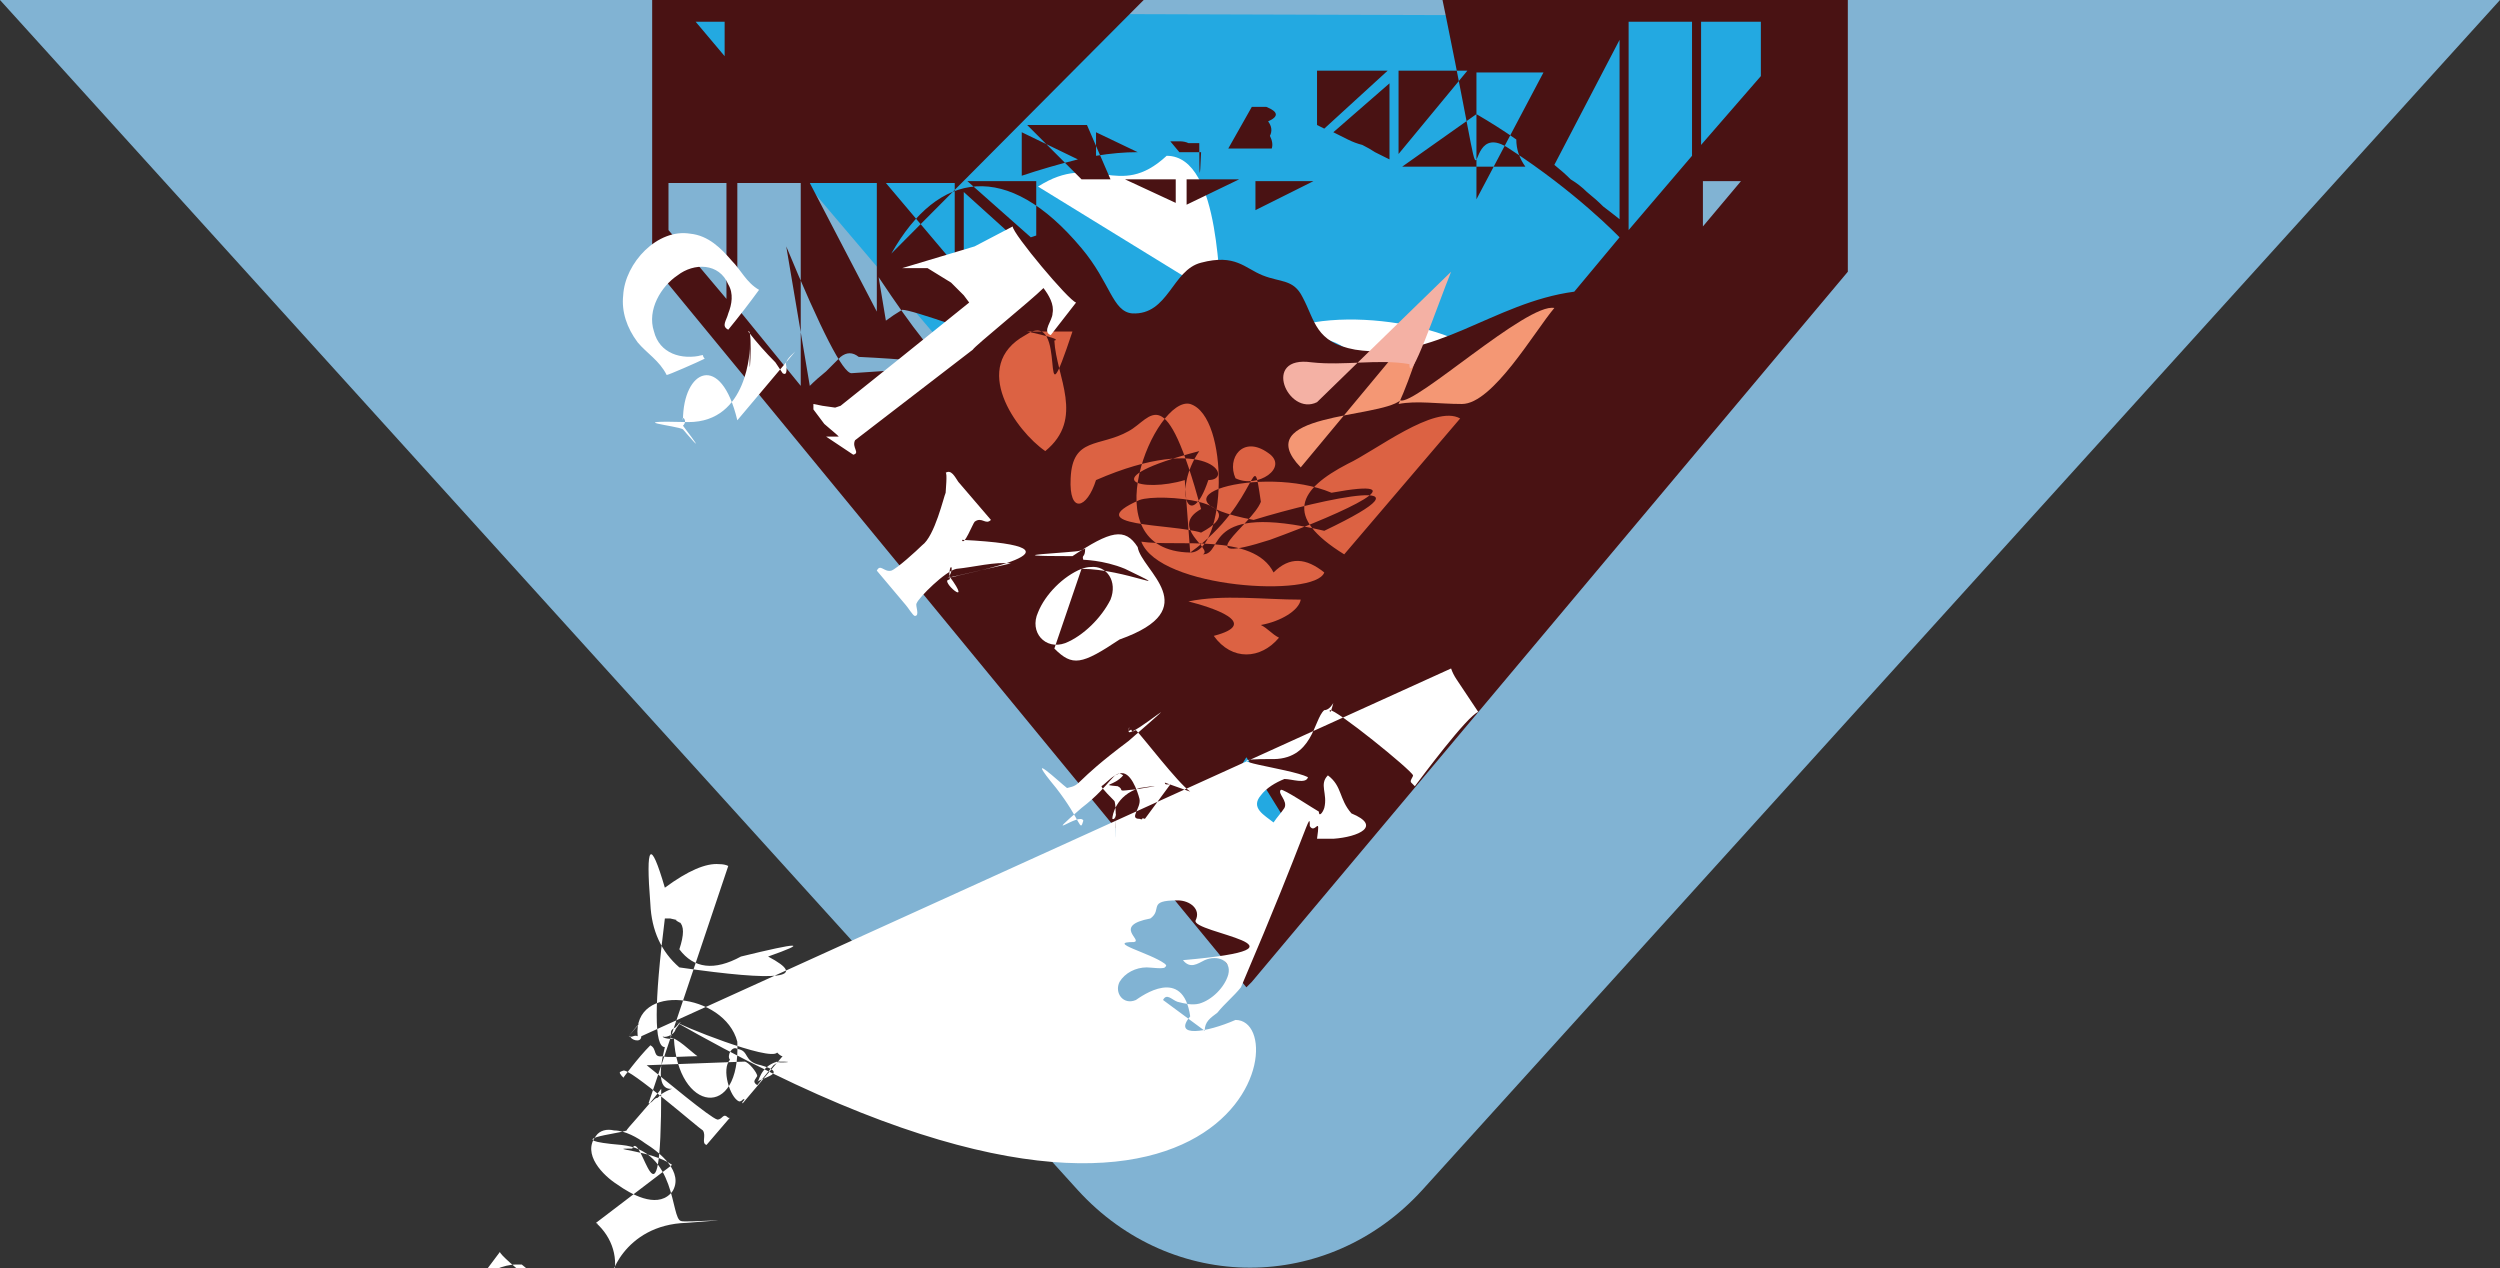<svg version="1.2" xmlns="http://www.w3.org/2000/svg" viewBox="0 0 138 70" width="138" height="70"><rect x="0" y="0" width="138" height="70" fill="#333333" stroke="none"/><style>
.a{fill:#81b3d3}.b{fill:#23a9e1}.c{fill:#fff}.d{fill:#491213}.e{fill:#dc6243}.f{fill:#f49774}.g{fill
:#f4b1a4}</style><path class="a" d="m138 0h-138l59.5 65.7c5.2 5.7 13.8 5.7 19 0z"/><path class="b" d="m36
.7 0.5l32.1 37.8 32.1-37.6z"/><path fill-rule="evenodd" class="c" d="m57.3 10.3c3.1-2 4.4 0.8 7.1-1.7 3.1-
2.8 7.8 3.1 8 2.9 1.7-1.4 4.7 2.4 6 3.2h-17.3c-1.7-0.8-7.3-2.1-3.8-4.4zm30.5 0.9l-9.8 0.1c3.9-4.5 5.6-4 9
.8-0.1z"/><path fill-rule="evenodd" class="d" d="m102 0v15l-32.9 39.2-0.3 0.3-32.8-39.9v-14.6h33.1zm-52.8
 14c2.6-4.6 6.4-5.2 10.5-0.3 1.6 1.9 1.7 3.5 2.8 3.6 2 0.1 2.2-2.4 3.8-2.8 1.9-0.5 2.4 0.3 3.4 0.7 1 0.4 
 1.7 0.2 2.2 1.2 0.7 1.3 0.7 2.5 2.9 2.9 4.4 0.7 7.6-2.6 12.1-3.2l2.5-3c-0.1-0.1-2.4-2.5-6.1-4.9-3.4-2.3-
 8.7-5-14.5-5-5.8 0-11 2.7-14.4 4.9-3.7 2.5-6 5-6 5l-0.1-0.1zm0 0l19.7 23.3-19.7-23.3q0 0 0 0zm-10.8-12.8
 1.6 1.9v-1.9zm55.5 6.8l3.3-3.8v-3h-3.3zm-4 4.6q0 0 0 0.1 0 0 0 0 0 0 0 0l3.5-4.1v-7.4h-3.5v11.4q0 0 0 0zm
 -4.1-3.5q0.5 0.4 0.9 0.8 0.5 0.3 0.9 0.7 0.5 0.4 0.9 0.8 0.4 0.3 0.9 0.7v-9.9zm-4.3-2.8q1.2 0.7 2.2 1.4 0
 .8 0.5 1.5 1v-6.8zm-3.8-1.9q0.4 0.2 0.8 0.4 0.4 0.2 0.8 0.3 0.4 0.2 0.7 0.4 0.4 0.2 0.8 0.4v-4.2zm3.6 1.2
 l3.8-4.6h-3.8zm4.3 2.5l3.7-7h-3.7zm-8.8-4.1q0.2 0.1 0.4 0.2l3.5-3.2h-3.9c0 0 0 3 0 3zm-3.6-1q0.4 0 0.8 0.
 1 0.4 0.1 0.8 0.3 0.4 0.1 0.8 0.2 0.4 0.1 0.7 0.2v-2.4zm-3.2-0.4q0.2 0 0.5 0 0.3 0 0.5 0.1 0.3 0 0.6 0 0.
 3 0.1 0.5 0.1v-1.2zm-4.6 0.2q1.2-0.2 2.3-0.2l-2.3-1.1zm-4.1 1.1q1.5-0.5 3.1-0.9l-3.1-1.5zm3.6-2.8h-3.3l3.
 3 1.6zm3.6 0h-2.8l2.8 1.3zm0.6 1.4l2.9-1.4h-2.9zm3.8 0.3l3.2-1.6h-3.2zm-12.1 1.4v-3h-3.8l3.5 3.1zm-4 1.9q
 0.4-0.3 0.7-0.5 0.4-0.1 0.8-0.3 0.4-0.2 0.8-0.4 0.4-0.2 0.8-0.3l-3.1-2.8zm-4.3 2.8q0.4-0.3 0.9-0.6 0.4-0.
 3 0.9-0.6 0.4-0.4 0.9-0.6 0.4-0.3 0.9-0.6l-3.6-4.5zm-4.2 3.6q0.4-0.4 0.9-0.8 0.4-0.4 0.8-0.8 0.5-0.4 1-0.
 8 0.4-0.4 0.9-0.7l-3.6-7zm3.7-11.2h-3.7l3.7 7.1zm4.3 0h-3.8l3.8 4.5zm-12.6 0h-3.2v2.6l3.2 3.8zm0.6 6.9l3.5
  4.3v-11.2h-3.5zm55.4-7h-2.1v2.5z"/><path class="b" d="m66.2 46l2.6-4.2 2.6 4.2-2.6 4.3z"/><path fill-rule=
  "evenodd" class="e" d="m74.2 30.6c-3.4-2.1-2.5-3.6 0.2-5 1.5-0.7 4.8-3.3 6.2-2.5zm-4.6 3.9c0.4 0.2 0.6 0.5
   1 0.7-1 1.2-2.6 1.3-3.6-0.1 2.7-0.7-0.2-1.6-1.4-1.9 1.9-0.4 4.2-0.1 6.2-0.1-0.1 0.6-1.1 1.2-2.2 1.4zm-6.6
   -4.6c1.9 0.3 6.2-0.5 7.3 1.7 0.9-0.9 1.8-0.8 2.8 0-0.5 1.4-9.1 0.9-10.1-1.7zm3.3-0.5c-1.6-0.5-6.8-0.3-3.4
   -1.8 1.1-0.4 6.6 0.1 3.4 1.8zm1.9-3c-0.5-1.1 0.4-2.4 1.8-1.4 1.2 0.8-0.6 2-1.8 1.4zm-2.8 0.1c-2.3 0.7-5.3-
   .8-1.6-1.5 2.2-0.5 4.6 0.5 1.6 1.5zm-2.7-6.2c-0.5 1.6-1.5 1.9-1.4-0.1 0.1-2.3 1.6-1.7 3.2-2.6 1.3-0.7 2-3.
   4 4.3-1.8 1 0.7 2.2 0.1 2.5 1.2 0-0.1-2.9 6.7-1.3 6.7-3.2 0-1.8-3.9-0.6-6.4-1.2 0.5-3.1 4.3-1.5 4.9-0.9 1.
   1-3.4 2.6-4.7 1.5-1-0.8-0.5-2.1-0.5-3.4zm-3.9 2.8c-5.6-0.1-1.9-8.7 0-8.2 2.2 0.7 2 8.2 0 8.2zm-6.2-8.2c-2.
   6-0.1-1.5-2.6 0.2-3.1 1.7-0.5 5.3 1.1 6.4 2.2-1.8 0.6-4.1 0.5-6.1 0.6-0.1-2.1-0.6-1.4-0.5 0.3z"/><path class
   ="f" d="m71.8 25.8c-2.9-3 4.3-2.7 5.5-3.7 0.8 0.3 7-5.4 8.5-5.1-1.1 1.3-3.4 5.3-5.1 5.3-1.3 0-2.5-0.2-3.5 0
   .7-1.5 1.4-3.9 2-5.4 2.8z"/><path class="g" d="m72.7 22.2c-1.6 0.8-3.1-2.6-0.3-2.2 1.8 0.2 3.7-0.2 5.4 0.1-
   1.3 1.5-3.1 2.3-5.1 2.1z"/><path fill-rule="evenodd" class="c" d="m47.2 24.3c-0.2 0.4 0.3 0.7-0.1 0.8l-1.5-1
   .7c-0.1-0.1-0.7-0.6-0.6-0.8 0-0.3 0.5 0.1 0.7 0.1 0.3-0.1 3-2.4 4.1-3.3-0.3-0.4-0.7-0.7-1.3-0.8-0.3 0-1.1 0.
   4-1.2 0l2.1-1.1c0 0.4 3.1 4.1 3.5 4.2l-1.4 1.8c-0.5-0.2 0.1-0.8 0.1-1.2 0.1-0.5-0.2-1-0.5-1.4-0.7 0.7-3.8 3.2
   -3.9 3.4zm-3.3-4.9c-0.2 0.2-0.6 0.5-0.5 0.8 0 0 0.1 0.6-0.2 0.4q-0.2-0.3-0.4-0.6-0.8-0.8-1.5-1.7c0.3-0.3 0.
   4 0.1 0.7 0 0.3-0.1 4.3-3.4 4.3-3.8-0.1-0.6 0.2-0.3 0.4 0l1.6 1.9c-0.2 0.3-0.3-0.1-0.6 0-0.3 0-2.8 2.1-3.8 3
   zm-0.5 0.8q0 0 0 0 0 0 0 0zm-1.4-4.4c0 0.1 0.1 0.2 0.1 0.2-0.4 0.2-2 0.9-2.1 0.9-0.4-0.8-1.1-1.2-1.6-1.8-0.6
   -0.8-0.9-1.7-0.8-2.6 0.1-1.8 1.9-3.7 3.7-3.4 1 0.1 1.7 0.8 2.3 1.5 0.5 0.5 0.8 1.2 1.5 1.6q-0.8 1.1-1.7 2.2c
   -0.4-0.2-0.1-0.5 0-0.9 0.2-0.5 0.3-1.1 0-1.6-0.5-1.2-1.9-1.2-2.8-0.5-0.9 0.6-1.7 1.9-1.3 3.1 0.3 1.2 1.5 1.6
    2.7 1.3-0.1 0-0.5 0.1 0 0q0 0 0 0zm25.5 23.6q0 0.1 0.1 0.1 0 0 0 0 0.1 0 0.1 0 0 0 0.1 0l-1.4 1.9c-0.3-0.1-
    0.1-0.3 0-0.6q0.1-0.6 0-1.1c-0.1-0.4-0.5-1.6-1.1-1.4-0.4 0.1-0.7 0.5-1 0.7 0 0.1 0.6 0.7 0.7 0.8 0.2 0.1 0.
    4 0.1 0.7 0-0.1 0 0.4-0.2 0.3 0-0.2 0.2-1.3 1.5-1.7 2-0.3-0.2 0.1-0.5 0.1-0.8 0.1-0.3 0-0.7-0.2-1-0.1-0.2-0
    .3-0.6-0.5-0.4-0.6 0.5-2.3 1.8-2.3 2-0.1 0.2 0.1 0.7-0.2 0.7-0.1 0-1.5-1.8-1.9-2.3 0.2-0.3 0.6 0 0.9-0.2 0.2
    -0.2 3.4-2.6 3.9-3.4 0.2-0.2 0-0.5 0.1-0.6-0.1 0.1 0.1-0.1 0.1-0.1l0.2 0.3c0.4 0.4 2.3 2.9 3 3.4zm-6.1-7.4c1.
    1 1.5 0.9 3.6-0.5 4.8-1.7 1.2-3.8 1-5.1-0.7-1.1-1.5-0.9-3.6 0.5-4.8q0.2-0.2 0.4-0.3 0.3-0.1 0.5-0.2 0.3-0.1 0
    .5-0.2 0.3-0.1 0.6-0.1c1.1 0 2.3 0.5 3.1 1.5zm-2.4 0c-1 0.4-2 1.4-2.4 2.4-0.5 1.1 0.4 2.1 1.5 1.7 1-0.4 2-1.4
     2.5-2.4 0.4-1-0.2-1.9-1.1-1.8q-0.2 0-0.5 0.1zm-2.4-4.7c-0.9-0.1-2 0.2-3 0.3-0.6 0.1-2.1 1.6-2.2 1.9-0.1 0.1 
     0.2 0.7-0.1 0.7-0.1 0-0.4-0.5-0.5-0.6l-1.6-1.9c0.2-0.4 0.4 0.1 0.8 0 0.3-0.1 1.4-1.1 1.7-1.4 0.7-0.5 1.2-2.7
      1.3-2.9 0-0.1 0.1-1.1 0-1.1 0.3-0.2 0.5 0.2 0.7 0.5l1.8 2.1c-0.3 0.3-0.5-0.2-0.9 0.1-0.1 0.1-0.6 1.4-0.7 1.
      8 0.4-0.1 1.9-0.3 2-0.6 0.2-0.2-0.2-0.4 0.2-0.6l1.4 1.7c-0.2 0.3-0.5 0-0.8 0q-0.1 0-0.1 0zm0.1 0c0 0 0.1 0 
      0 0q0 0 0 0zm-0.1 0q0 0 0.1 0-0.1 0-0.1 0zm24.3 5.8q0.1 0.3 0.3 0.6 0.2 0.3 0.4 0.6 0.2 0.3 0.4 0.6 0.2 0.3
       0.4 0.6c-0.6 0.2-3.2 3.7-3.5 4.1 0 0-0.2-0.2-0.2-0.2-0.1-0.1 0.1-0.3 0.1-0.4-0.1-0.3-4.3-3.7-4.6-3.6 0 0-0
       .4 0.2-0.4 0 0-0.2 0.4-0.5 0.4-0.6 0.5-0.6 2.8-3 2.7-3.5q1.1 0.5 2.1 1c-0.1 0.4-0.9 0.1-1.3 0.1-0.5 0.2-1 
       .5-1.3 0.9-0.6 0.7 0.2 1.1 0.7 1.5 0.2-0.3 0.4-0.5 0.6-0.8 0.2-0.4-0.4-0.8-0.2-1 0.1-0.1 1.9 1.1 2.1 1.2 0
       .3 0.2 0.1 0.3-0.2 0.2-0.8-0.3-1.3 0.2-1.8 0.8 0.6 0.6 1.3 1.3 2.1 1.7 0.7 0.4 1.3-1 1.4-1.5 0-0.5 0-0.9-0
       .2-1.4-0.1-0.2-0.4-0.7 0-0.9zm-3.8 8.9c-0.4 0.5-0.9 0.9-1.3 1.4-0.4 0.3-0.7 0.5-0.7 1l-2.3-1.7c0.2-0.4 0.5
        0 0.8 0.1 0.4 0.1 0.8 0.2 1.2 0.1 0.7-0.2 1.4-0.9 1.6-1.6 0.2-0.8-0.6-1.1-1.3-0.8-0.4 0.2-0.8 0.5-1.2 0.
        8-0.7 0.4-1.5 0.7-2.2 0.3-0.6-0.3-1.1-1-1.1-1.7 0-0.8 0.5-1.5 1-2.1 0.4-0.4 1.2-0.9 1.3-1.6q0.9 0.6 1.7 
        1.2c0.1 0.1 0.1 0.1 0 0.2-0.1 0.1-0.8 0-1 0-0.6 0-1.2 0.3-1.5 0.8-0.3 0.6 0.2 1.3 0.9 1 0.3-0.2 2.6-1.9 3
        .9-1 1.2 0.9 0.9 2.5 0.2 3.6zm17.8-31.1c0.4 0.3 5.4 2.3 5.8 1.8 0.1 0.1 0.2 0.2 0.3 0.2l-2.2 2.6c0 0-0.1-
        0.1-0.2-0.1-0.1-0.1 0.1-0.3 0.1-0.5-0.2-1-1.8-0.5-2.3-0.2-0.2 0.1-0.8 0.4-0.6 0.7 0.1 0.3 0.7 1.3 0.9 1.4
         0.4 0.4 0.6-0.2 0.9 0.1 0.1 0.1-0.8 1.1-1.1 1.4l-0.1 0.1q0 0 0 0.1 0 0 0 0-0.1 0-0.1 0 0 0.1 0 0.1l-0.2 
         0.2q-0.4 0.5-0.9 1.1c-0.3-0.2-0.1-0.3 0-0.5 0-0.2-0.5-0.8-0.7-0.8l-5.4 0.2c1 0.8 3.5 2.9 3.9 3 0.3 0 0.3
         -0.4 0.6-0.1 0.1 0 0.1 0 0 0.1l-1.2 1.4c-0.3-0.1 0-0.5-0.2-0.8-0.2-0.1-4.1-3.5-4.4-3.3-0.3 0.1-0.2 0.1-0
         .4-0.1-0.1 0-0.1 0 0 0l0.8-1.1 1.5-1.8c0.4 0.2 0.1 0.7 0.7 0.6 0.1 0.1 1.4 0 1.9 0-0.3-0.2-1.2-1.1-1.5-1
         .1-0.3-0.1-0.4 0.3-0.6 0l0.6-0.7c0.1-0.1 0.4-0.7 0.5-0.7 0.4-0.1 0.1 0.5 0.2 0.6 0.1 0.2 4.1 3.7 4.6 3.5
          0.2-0.7-2.7-5.8-3.3-5.5-0.3-0.2-0.1-0.3 0.1-0.5l0.8-0.9 0.8-1q0 0 0 0 0 0 0 0 0 0 0-0.1 0 0 0 0c0.2 0 0
          .2 0.6 0.4 0.6zm0.4 3.7q0.1 0 0.2-0.1 0.1-0.1 0.1-0.1 0.1-0.1 0.2-0.1 0.1-0.1 0.2-0.2 0.3-0.2 0.6-0.3-1
          .1-0.4-2.3-0.9zm-7.1 6.1q0.3 0 0.5 0.1 0.3 0.1 0.5 0.3 0.2 0.1 0.4 0.3c1.5 1.2 1.6 3.4 0.4 4.9-1.2 1.5-
          3.4 1.8-4.9 0.6-1.5-1.3-1.6-3.5-0.4-5 0.8-0.9 1.9-1.4 3-1.3q0.3 0 0.5 0.1zm-2.9 1.8c-0.8 1 0.4 2.2 1.2 
          2.7 0.7 0.5 2.1 1.3 2.9 0.5q0 0 0 0 0 0 0 0 0 0 0 0 0 0 0 0c0.2-0.2 0.1-0.2 0.1-0.1 0.7-1.1-0.7-2.2-1.5
          -2.7-0.4-0.3-1.1-0.7-1.7-0.7-0.4-0.1-0.8 0-1 0.3zm0 4.8c0.2 0.1 0.1 0.1 0 0 0.9 0.8 1.3 2 0.9 3.2-0.3 0
          .6-3.1 4.1-3.2 4-0.3-0.2 0-0.3-0.1-0.6-0.1-0.2-3.9-3.3-4.2-3.5-0.3-0.2-0.6 0.3-0.8-0.1q1-1.1 1.9-2.3c0.
          9-1.1 2.1-1.6 3.3-1.6q1.1 0.1 2.2 0.9zm-5.3 1.6c-0.1 0.2 3.9 3.4 4 3.2 0.5-0.4 0.3-0.2 0.5-0.4 1.2-1.5-
          0.7-3.3-2.1-3.7q-0.2 0-0.3 0c-0.7 0-1.6 0.4-2.1 0.9z"/></svg>

          